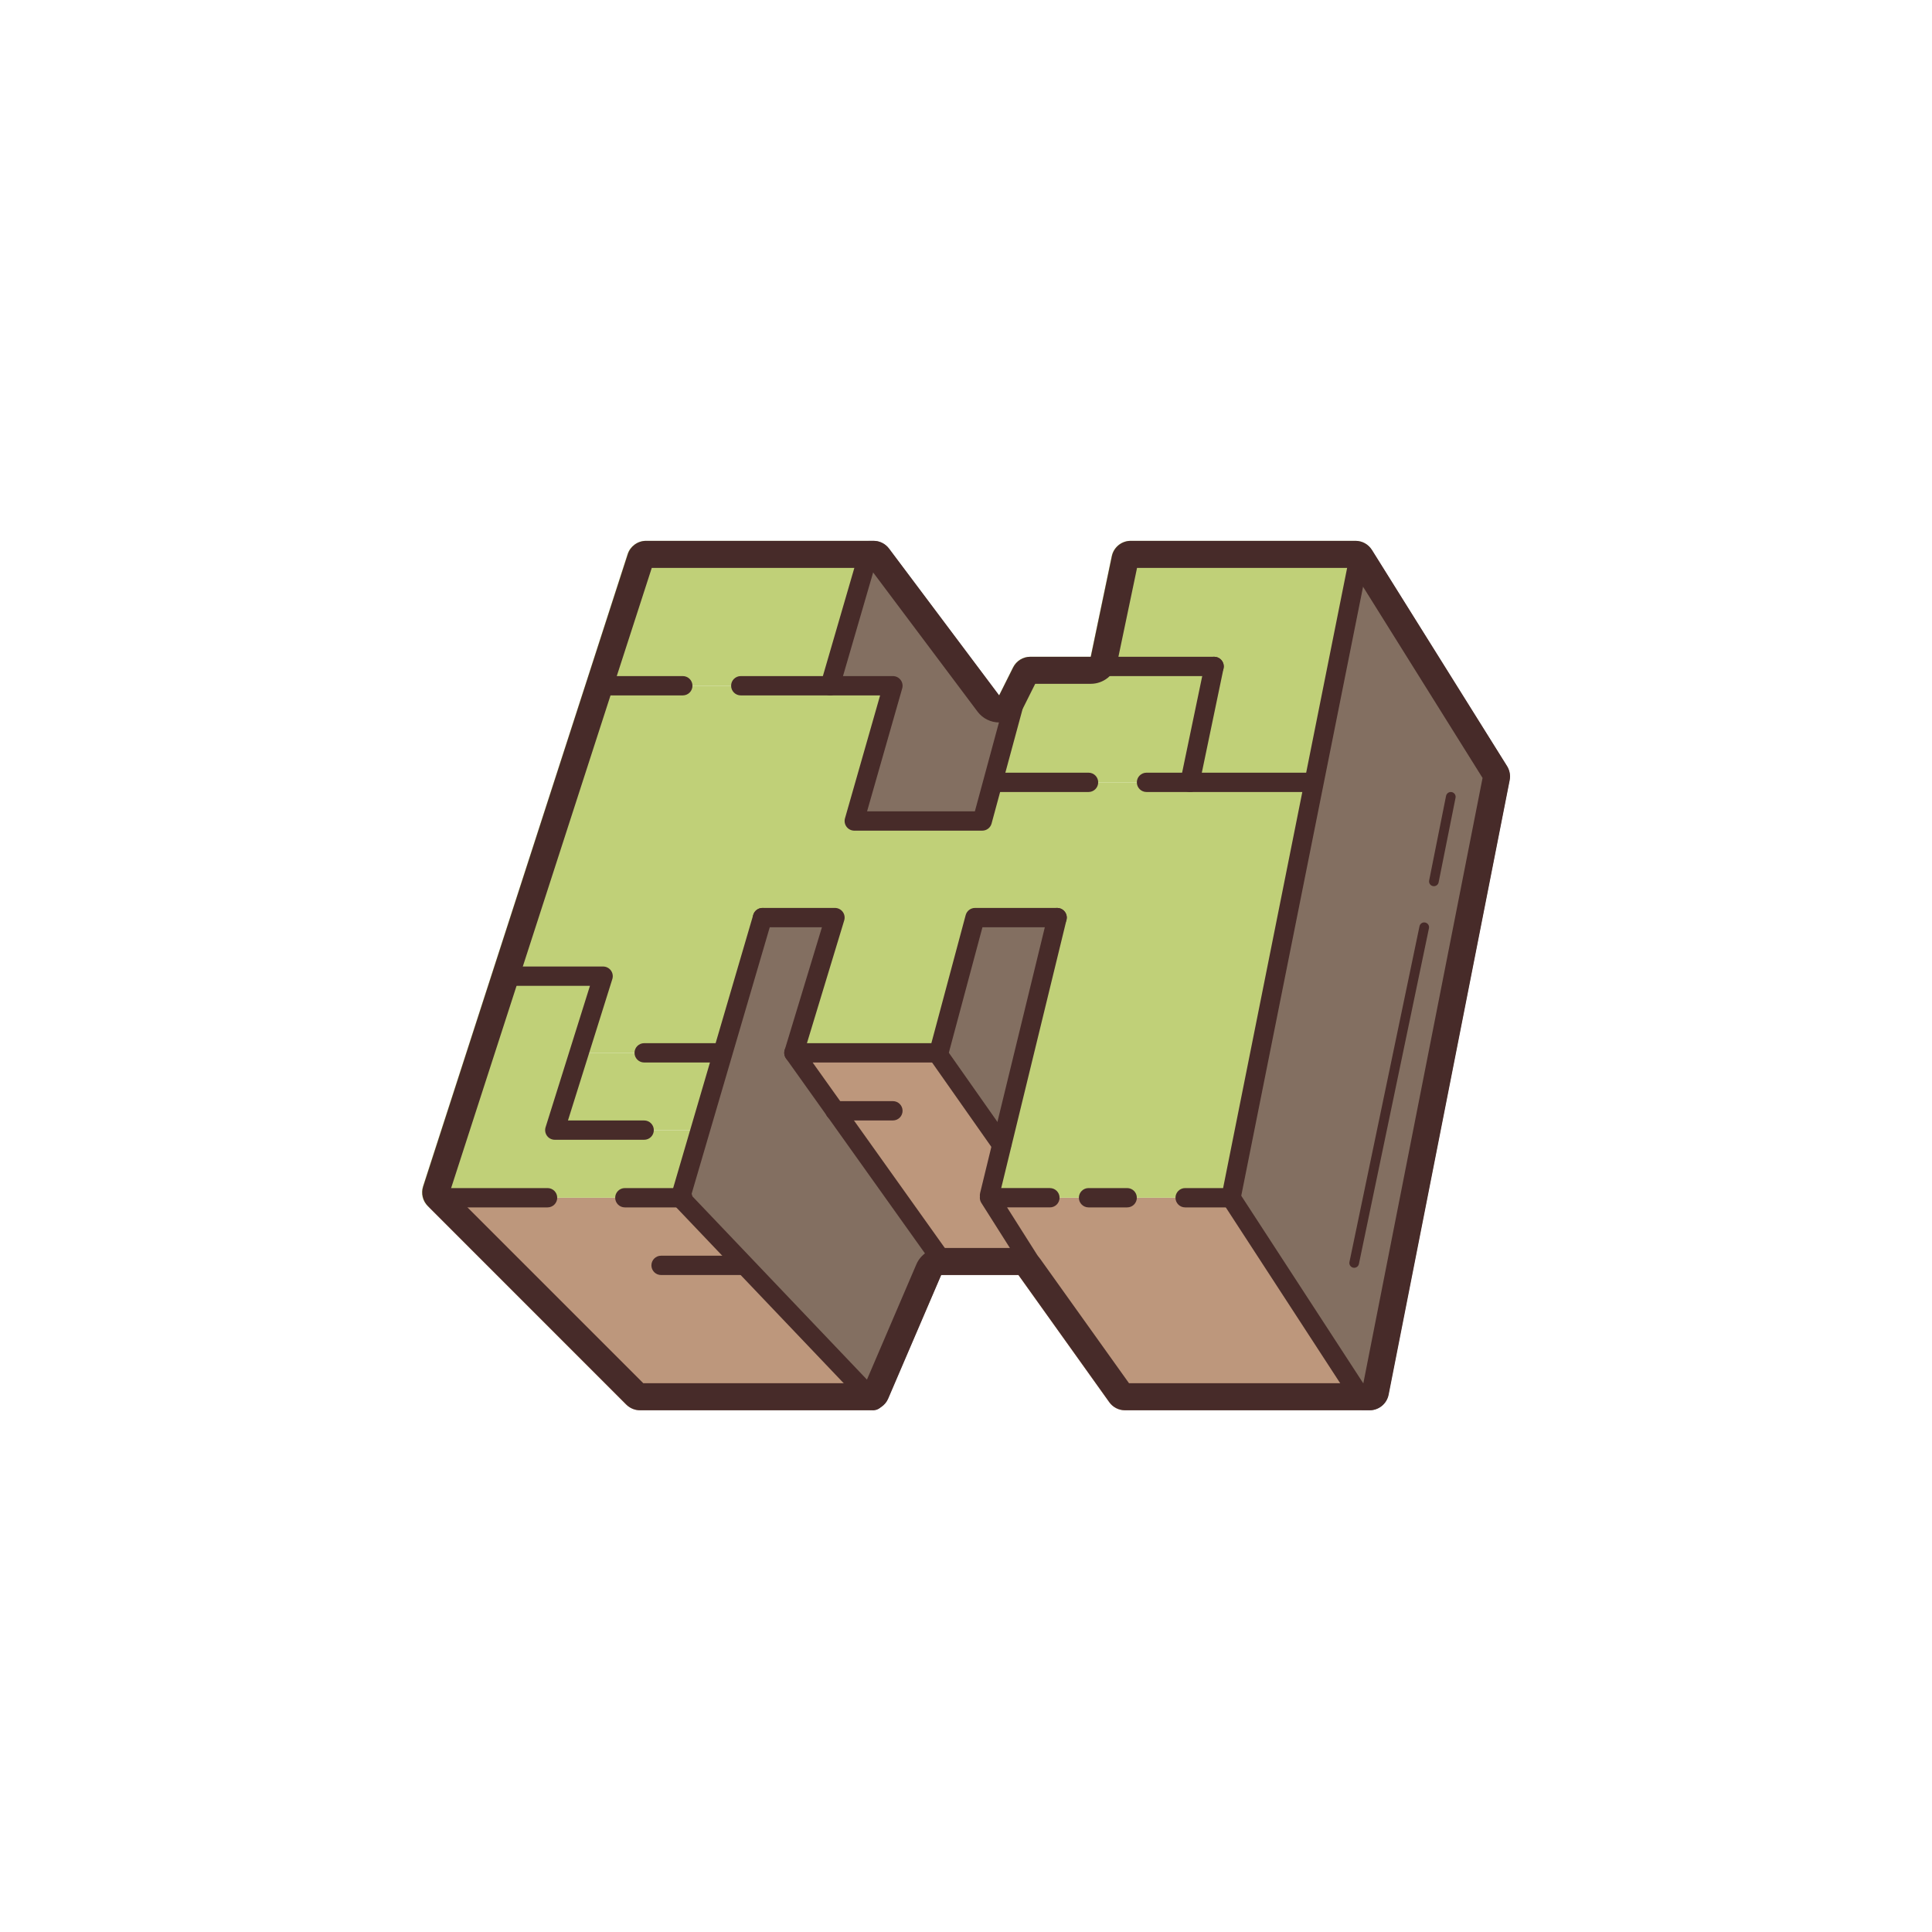 <svg xmlns="http://www.w3.org/2000/svg" xmlns:xlink="http://www.w3.org/1999/xlink" viewBox="0,0,255.993,255.993" width="1600px" height="1600px" fill-rule="nonzero"><g fill="none" fill-rule="nonzero" stroke="none" stroke-width="1" stroke-linecap="butt" stroke-linejoin="miter" stroke-miterlimit="10" stroke-dasharray="" stroke-dashoffset="0" font-family="none" font-weight="none" font-size="none" text-anchor="none" style="mix-blend-mode: normal"><g transform="scale(2.56,2.56)"><path d="M13,27c-1.105,0 -2,0.895 -2,2c0,1.105 0.895,2 2,2c1.105,0 2,-0.895 2,-2c0,-1.105 -0.895,-2 -2,-2z" fill-opacity="0" fill="#78a0cf"></path><path d="M77,12c-0.551,0 -1,0.449 -1,1c0,0.551 0.449,1 1,1c0.551,0 1,-0.449 1,-1c0,-0.551 -0.449,-1 -1,-1z" fill-opacity="0" fill="#f11919"></path><path d="M50,13c-20.434,0 -37,16.566 -37,37c0,20.434 16.566,37 37,37c20.434,0 37,-16.566 37,-37c0,-20.434 -16.566,-37 -37,-37z" fill-opacity="0" fill="#6cb6ff"></path><path d="M83,11c-2.211,0 -4,1.789 -4,4c0,2.211 1.789,4 4,4c2.211,0 4,-1.789 4,-4c0,-2.211 -1.789,-4 -4,-4z" fill-opacity="0" fill="#f11919"></path><path d="M87,22c-1.105,0 -2,0.895 -2,2c0,1.105 0.895,2 2,2c1.105,0 2,-0.895 2,-2c0,-1.105 -0.895,-2 -2,-2z" fill-opacity="0" fill="#78a0cf"></path><path d="M81,74c-1.105,0 -2,0.895 -2,2c0,1.105 0.895,2 2,2c1.105,0 2,-0.895 2,-2c0,-1.105 -0.895,-2 -2,-2zM15,59c-2.211,0 -4,1.789 -4,4c0,2.211 1.789,4 4,4c2.211,0 4,-1.789 4,-4c0,-2.211 -1.789,-4 -4,-4z" fill-opacity="0" fill="#fbcd59"></path><path d="M25,85c-1.105,0 -2,0.895 -2,2c0,1.105 0.895,2 2,2c1.105,0 2,-0.895 2,-2c0,-1.105 -0.895,-2 -2,-2z" fill-opacity="0" fill="#78a0cf"></path><path d="M17.5,42c-1.379,0 -2.5,1.121 -2.5,2.5c0,1.379 1.121,2.5 2.5,2.5c1.379,0 2.5,-1.121 2.5,-2.5c0,-1.379 -1.121,-2.5 -2.5,-2.5z" fill-opacity="0" fill="#ffffff"></path><path d="M21,65c-0.551,0 -1,0.449 -1,1c0,0.551 0.449,1 1,1c0.551,0 1,-0.449 1,-1c0,-0.551 -0.449,-1 -1,-1z" fill-opacity="0" fill="#f11919"></path><path d="M82,37c-0.551,0 -1,0.449 -1,1c0,0.551 0.449,1 1,1c0.551,0 1,-0.449 1,-1c0,-0.551 -0.449,-1 -1,-1z" fill-opacity="0" fill="#ffffff"></path><path d="M70.877,72.993h-0.42v-0.62l-2.52,-3.88l-4.23,-6.5l4.3,-21.49l2.32,-11.63l0.67,-0.41l7,11.19c0.13,0.22 0.18,0.48 0.13,0.73l-6.27,31.8c-0.09,0.47 -0.5,0.81 -0.98,0.81z" fill="#836f61"></path><path d="M67.937,68.493l2.52,3.88v0.62h-12.24c-0.32,0 -0.63,-0.16 -0.81,-0.42l-4.52,-6.33l0.69,-0.5l-2.37,-3.75h12.5z" fill="#bd977c"></path><path d="M54.707,47.493l-2.86,11.75h-0.02l-3.25,-4.63v-0.12l1.88,-7z" fill="#836f61"></path><path d="M51.207,61.993l2.37,3.75l-0.69,0.5l-0.18,-0.25h-3.88v-0.62l-5.61,-7.88h-0.01l-2.13,-3h7.5v0.12l3.25,4.63h0.02l-0.64,2.63z" fill="#bd977c"></path><path d="M48.827,65.373v0.62h-0.12l-2.75,6.39c-0.09,0.23 -0.27,0.41 -0.49,0.51l-0.26,-0.4l-10,-10.5l1.02,-3.49l1.17,-3.99l2.06,-7.02h3.75l-2.13,7l2.13,3h0.01z" fill="#836f61"></path><path d="M35.207,61.993l10,10.5l0.26,0.4c-0.13,0.07 -0.27,0.1 -0.42,0.1h-11.93c-0.27,0 -0.52,-0.11 -0.71,-0.29l-10.2,-10.21l0.5,-0.5z" fill="#bd977c"></path><path d="M22.707,61.993l-0.5,0.5l-0.07,-0.07c-0.27,-0.26 -0.36,-0.65 -0.25,-1.01l3.59,-11.09l0.6,0.2h5.13l-1.25,3.97l-1.25,4h7.5l0.02,0.01l-1.02,3.49z" fill="#c0d078"></path><path d="M37.397,54.513l-1.17,3.99l-0.02,-0.01h-7.5l1.25,-4h7.37z" fill="#c0d078"></path><path d="M44.957,27.993v0.62l-2,6.88h-11.63l-0.95,-0.31l2.1,-6.5c0.13,-0.41 0.52,-0.69 0.95,-0.69z" fill="#c0d078"></path><path d="M45.207,27.993c0.31,0 0.61,0.15 0.8,0.4l5.7,7.6l0.75,0.5l-1.08,3.98l-0.55,2.02h-6.62l2,-7h-3.25l2,-6.88v-0.62z" fill="#836f61"></path><path d="M62.827,34.493l-1.25,6h-10.12l-0.08,-0.02l1.08,-3.98l-0.75,-0.5l0.72,-1.45c0.17,-0.34 0.51,-0.55 0.89,-0.55h3.13l0.63,0.5z" fill="#c0d078"></path><path d="M70.147,27.993c0.35,0 0.67,0.18 0.85,0.47l-0.67,0.41l-2.32,11.63l-0.05,-0.01h-6.38l1.25,-6h-5.75l-0.63,-0.5l1.09,-5.21c0.1,-0.46 0.5,-0.79 0.98,-0.79z" fill="#c0d078"></path><path d="M68.007,40.503l-4.3,21.49h-12.5v-0.12l0.64,-2.63l2.86,-11.75h-4.25l-1.88,7h-7.5l2.13,-7h-3.75l-2.06,7.02l-0.07,-0.02h-7.37l1.25,-3.97h-5.13l-0.6,-0.2l4.9,-15.14l0.95,0.31h11.63h3.25l-2,7h6.62l0.55,-2.02l0.08,0.02h10.12h6.38z" fill="#c0d078"></path><path d="M58.92,29.075h0.005h-0.005M33.824,29.116h0.005h-0.005M69.94,29.393l6.795,10.873l-6.17,31.327h-12.129l-4.581,-6.414c-0.263,-0.368 -0.687,-0.586 -1.139,-0.586h-4c-0.56,0 -1.066,0.334 -1.287,0.849l-2.636,6.151h-11.497l-9.984,-9.984l10.423,-32.216h11.281l5.58,7.44c0.266,0.354 0.682,0.56 1.12,0.56c0.042,0 0.084,-0.002 0.126,-0.006c0.483,-0.044 0.909,-0.334 1.126,-0.768l0.613,-1.226h2.877c0.663,0 1.234,-0.464 1.37,-1.113l1.024,-4.887h11.088M53.692,35.172h0.005h-0.005M70.162,27.993h-11.634c-0.473,0 -0.882,0.332 -0.979,0.795l-1.09,5.205h-3.125c-0.379,0 -0.725,0.214 -0.894,0.553l-0.724,1.447l-5.7,-7.6c-0.189,-0.252 -0.485,-0.4 -0.8,-0.4h-11.772c-0.434,0 -0.818,0.28 -0.951,0.692l-10.589,32.726c-0.116,0.357 -0.021,0.749 0.244,1.015l10.274,10.274c0.189,0.188 0.443,0.293 0.708,0.293h11.926c0.4,0 0.762,-0.238 0.919,-0.606l2.741,-6.394h4l4.701,6.581c0.188,0.263 0.491,0.419 0.814,0.419h12.663c0.478,0 0.889,-0.338 0.981,-0.807l6.265,-31.805c0.049,-0.249 0.001,-0.508 -0.133,-0.723l-6.997,-11.195c-0.183,-0.292 -0.503,-0.47 -0.848,-0.47z" fill="#472b29"></path><path d="M45.216,72.993c-0.132,0 -0.264,-0.052 -0.362,-0.155l-10,-10.5c-0.19,-0.2 -0.183,-0.516 0.018,-0.707c0.2,-0.189 0.516,-0.184 0.707,0.018l10,10.5c0.19,0.2 0.183,0.516 -0.018,0.707c-0.097,0.091 -0.221,0.137 -0.345,0.137z" fill="#472b29"></path><path d="M28.341,62.493h-5.625c-0.276,0 -0.5,-0.224 -0.5,-0.5c0,-0.276 0.224,-0.5 0.5,-0.5h5.625c0.276,0 0.5,0.224 0.5,0.5c0,0.276 -0.224,0.5 -0.5,0.5z" fill="#472b29"></path><path d="M35.341,62.493h-3c-0.276,0 -0.5,-0.224 -0.5,-0.5c0,-0.276 0.224,-0.5 0.5,-0.5h3c0.276,0 0.5,0.224 0.5,0.5c0,0.276 -0.224,0.5 -0.5,0.5z" fill="#472b29"></path><path d="M37.341,54.993h-4c-0.276,0 -0.5,-0.224 -0.5,-0.5c0,-0.276 0.224,-0.5 0.5,-0.5h4c0.276,0 0.5,0.224 0.5,0.5c0,0.276 -0.224,0.5 -0.5,0.5z" fill="#472b29"></path><path d="M50.841,42.993h-6.625c-0.157,0 -0.305,-0.074 -0.399,-0.199c-0.094,-0.125 -0.125,-0.288 -0.082,-0.438l1.818,-6.363h-7.212c-0.276,0 -0.5,-0.224 -0.5,-0.5c0,-0.276 0.224,-0.5 0.5,-0.5h7.875c0.157,0 0.305,0.074 0.399,0.199c0.094,0.125 0.125,0.288 0.082,0.438l-1.818,6.363h5.579l1.525,-5.631c0.072,-0.267 0.345,-0.426 0.613,-0.352c0.267,0.072 0.424,0.347 0.352,0.613l-1.625,6c-0.059,0.219 -0.256,0.37 -0.482,0.37z" fill="#472b29"></path><path d="M62.841,34.993h-5.75c-0.276,0 -0.5,-0.224 -0.5,-0.5c0,-0.276 0.224,-0.5 0.5,-0.5h5.75c0.276,0 0.5,0.224 0.5,0.5c0,0.276 -0.224,0.5 -0.5,0.5z" fill="#472b29"></path><path d="M56.341,40.993h-4.875c-0.276,0 -0.5,-0.224 -0.5,-0.5c0,-0.276 0.224,-0.5 0.5,-0.5h4.875c0.276,0 0.5,0.224 0.5,0.5c0,0.276 -0.224,0.5 -0.5,0.5z" fill="#472b29"></path><path d="M67.841,40.993h-8.5c-0.276,0 -0.5,-0.224 -0.5,-0.5c0,-0.276 0.224,-0.5 0.5,-0.5h8.5c0.276,0 0.5,0.224 0.5,0.5c0,0.276 -0.224,0.5 -0.5,0.5z" fill="#472b29"></path><path d="M48.841,65.868c-0.156,0 -0.31,-0.073 -0.408,-0.21l-7.75,-10.875c-0.108,-0.152 -0.123,-0.353 -0.037,-0.519c0.086,-0.167 0.258,-0.271 0.445,-0.271h7.5c0.276,0 0.5,0.224 0.5,0.5c0,0.276 -0.224,0.5 -0.5,0.5h-6.53l7.187,10.085c0.16,0.225 0.108,0.537 -0.117,0.697c-0.088,0.063 -0.189,0.093 -0.29,0.093z" fill="#472b29"></path><path d="M51.841,59.743c-0.157,0 -0.312,-0.074 -0.41,-0.212l-3.25,-4.625c-0.159,-0.226 -0.104,-0.538 0.122,-0.697c0.226,-0.159 0.538,-0.104 0.697,0.122l3.25,4.625c0.159,0.226 0.104,0.538 -0.122,0.697c-0.087,0.061 -0.187,0.09 -0.287,0.09z" fill="#472b29"></path><path d="M33.341,58.993h-4.625c-0.159,0 -0.309,-0.076 -0.403,-0.204c-0.094,-0.128 -0.122,-0.294 -0.074,-0.446l2.296,-7.318h-4.444c-0.276,0 -0.5,-0.224 -0.5,-0.5c0,-0.276 0.224,-0.5 0.5,-0.5h5.125c0.159,0 0.309,0.076 0.403,0.204c0.094,0.128 0.122,0.294 0.074,0.446l-2.296,7.318h3.944c0.276,0 0.5,0.224 0.5,0.5c0,0.276 -0.224,0.5 -0.5,0.5z" fill="#472b29"></path><path d="M42.966,35.993c-0.046,0 -0.093,-0.006 -0.14,-0.02c-0.265,-0.077 -0.417,-0.354 -0.34,-0.62l2,-6.875c0.077,-0.266 0.353,-0.418 0.62,-0.34c0.265,0.077 0.417,0.354 0.34,0.62l-2,6.875c-0.063,0.218 -0.263,0.36 -0.48,0.36z" fill="#472b29"></path><path d="M35.216,62.493c-0.046,0 -0.094,-0.006 -0.141,-0.02c-0.265,-0.078 -0.417,-0.355 -0.339,-0.621l4.25,-14.5c0.078,-0.265 0.356,-0.415 0.621,-0.339c0.265,0.078 0.417,0.355 0.339,0.621l-4.25,14.5c-0.064,0.218 -0.264,0.359 -0.48,0.359z" fill="#472b29"></path><path d="M53.591,66.243c-0.166,0 -0.328,-0.082 -0.423,-0.232l-2.375,-3.75c-0.098,-0.154 -0.104,-0.349 -0.016,-0.509c0.088,-0.16 0.256,-0.259 0.438,-0.259h3.126c0.276,0 0.5,0.224 0.5,0.5c0,0.276 -0.224,0.5 -0.5,0.5h-2.216l1.889,2.982c0.148,0.233 0.079,0.542 -0.155,0.69c-0.083,0.053 -0.176,0.078 -0.268,0.078z" fill="#472b29"></path><path d="M58.341,62.493h-2c-0.276,0 -0.5,-0.224 -0.5,-0.5c0,-0.276 0.224,-0.5 0.5,-0.5h2c0.276,0 0.5,0.224 0.5,0.5c0,0.276 -0.224,0.5 -0.5,0.5z" fill="#472b29"></path><path d="M63.716,62.493h-2.375c-0.276,0 -0.5,-0.224 -0.5,-0.5c0,-0.276 0.224,-0.5 0.5,-0.5h1.965l6.544,-32.723c0.054,-0.271 0.312,-0.448 0.588,-0.392c0.271,0.054 0.446,0.317 0.392,0.588l-6.625,33.125c-0.046,0.234 -0.251,0.402 -0.489,0.402z" fill="#472b29"></path><path d="M61.591,40.993c-0.034,0 -0.068,-0.003 -0.103,-0.011c-0.271,-0.056 -0.444,-0.321 -0.387,-0.591l1.25,-6c0.056,-0.271 0.315,-0.446 0.591,-0.387c0.271,0.056 0.444,0.321 0.387,0.591l-1.25,6c-0.048,0.236 -0.256,0.398 -0.488,0.398z" fill="#472b29"></path><path d="M70.466,72.868c-0.164,0 -0.324,-0.08 -0.419,-0.228l-6.75,-10.375c-0.151,-0.231 -0.085,-0.541 0.146,-0.691c0.231,-0.151 0.541,-0.084 0.691,0.146l6.75,10.375c0.151,0.231 0.085,0.541 -0.146,0.691c-0.084,0.056 -0.178,0.082 -0.272,0.082z" fill="#472b29"></path><path d="M51.216,62.368c-0.039,0 -0.079,-0.004 -0.119,-0.014c-0.269,-0.065 -0.433,-0.336 -0.368,-0.604l3.5,-14.375c0.065,-0.269 0.335,-0.435 0.604,-0.368c0.269,0.065 0.433,0.336 0.368,0.604l-3.5,14.375c-0.055,0.229 -0.259,0.382 -0.485,0.382z" fill="#472b29"></path><path d="M48.591,54.993c-0.043,0 -0.086,-0.005 -0.13,-0.017c-0.267,-0.071 -0.425,-0.346 -0.354,-0.612l1.875,-7c0.06,-0.219 0.257,-0.371 0.484,-0.371h4.25c0.276,0 0.5,0.224 0.5,0.5c0,0.276 -0.224,0.5 -0.5,0.5h-3.866l-1.776,6.629c-0.06,0.224 -0.262,0.371 -0.483,0.371z" fill="#472b29"></path><path d="M41.091,54.993c-0.048,0 -0.097,-0.007 -0.145,-0.021c-0.265,-0.08 -0.414,-0.359 -0.333,-0.624l1.929,-6.355h-3.076c-0.276,0 -0.5,-0.224 -0.5,-0.5c0,-0.276 0.224,-0.5 0.5,-0.5h3.75c0.158,0 0.307,0.075 0.402,0.202c0.094,0.127 0.123,0.292 0.077,0.443l-2.125,7c-0.066,0.216 -0.264,0.355 -0.479,0.355z" fill="#472b29"></path><path d="M38.341,65.993h-4.125c-0.276,0 -0.5,-0.224 -0.5,-0.5c0,-0.276 0.224,-0.5 0.5,-0.5h4.125c0.276,0 0.5,0.224 0.5,0.5c0,0.276 -0.224,0.5 -0.5,0.5z" fill="#472b29"></path><path d="M46.216,57.993h-3c-0.276,0 -0.5,-0.224 -0.5,-0.5c0,-0.276 0.224,-0.5 0.5,-0.5h3c0.276,0 0.5,0.224 0.5,0.5c0,0.276 -0.224,0.5 -0.5,0.5z" fill="#472b29"></path><path d="M35.341,35.993h-4.375c-0.276,0 -0.5,-0.224 -0.5,-0.5c0,-0.276 0.224,-0.5 0.5,-0.5h4.375c0.276,0 0.5,0.224 0.5,0.5c0,0.276 -0.224,0.5 -0.5,0.5z" fill="#472b29"></path><path d="M70.091,65.618c-0.017,0 -0.034,-0.001 -0.052,-0.005c-0.135,-0.028 -0.222,-0.161 -0.193,-0.296l3.625,-17.375c0.028,-0.135 0.16,-0.224 0.296,-0.193c0.135,0.028 0.222,0.161 0.193,0.296l-3.625,17.375c-0.024,0.117 -0.128,0.198 -0.244,0.198z" fill="#472b29"></path><path d="M74.216,45.868c-0.017,0 -0.033,-0.001 -0.049,-0.005c-0.136,-0.027 -0.224,-0.159 -0.196,-0.294l0.875,-4.375c0.027,-0.136 0.165,-0.225 0.294,-0.196c0.136,0.027 0.224,0.159 0.196,0.294l-0.875,4.375c-0.024,0.119 -0.128,0.201 -0.245,0.201z" fill="#472b29"></path></g></g></svg>